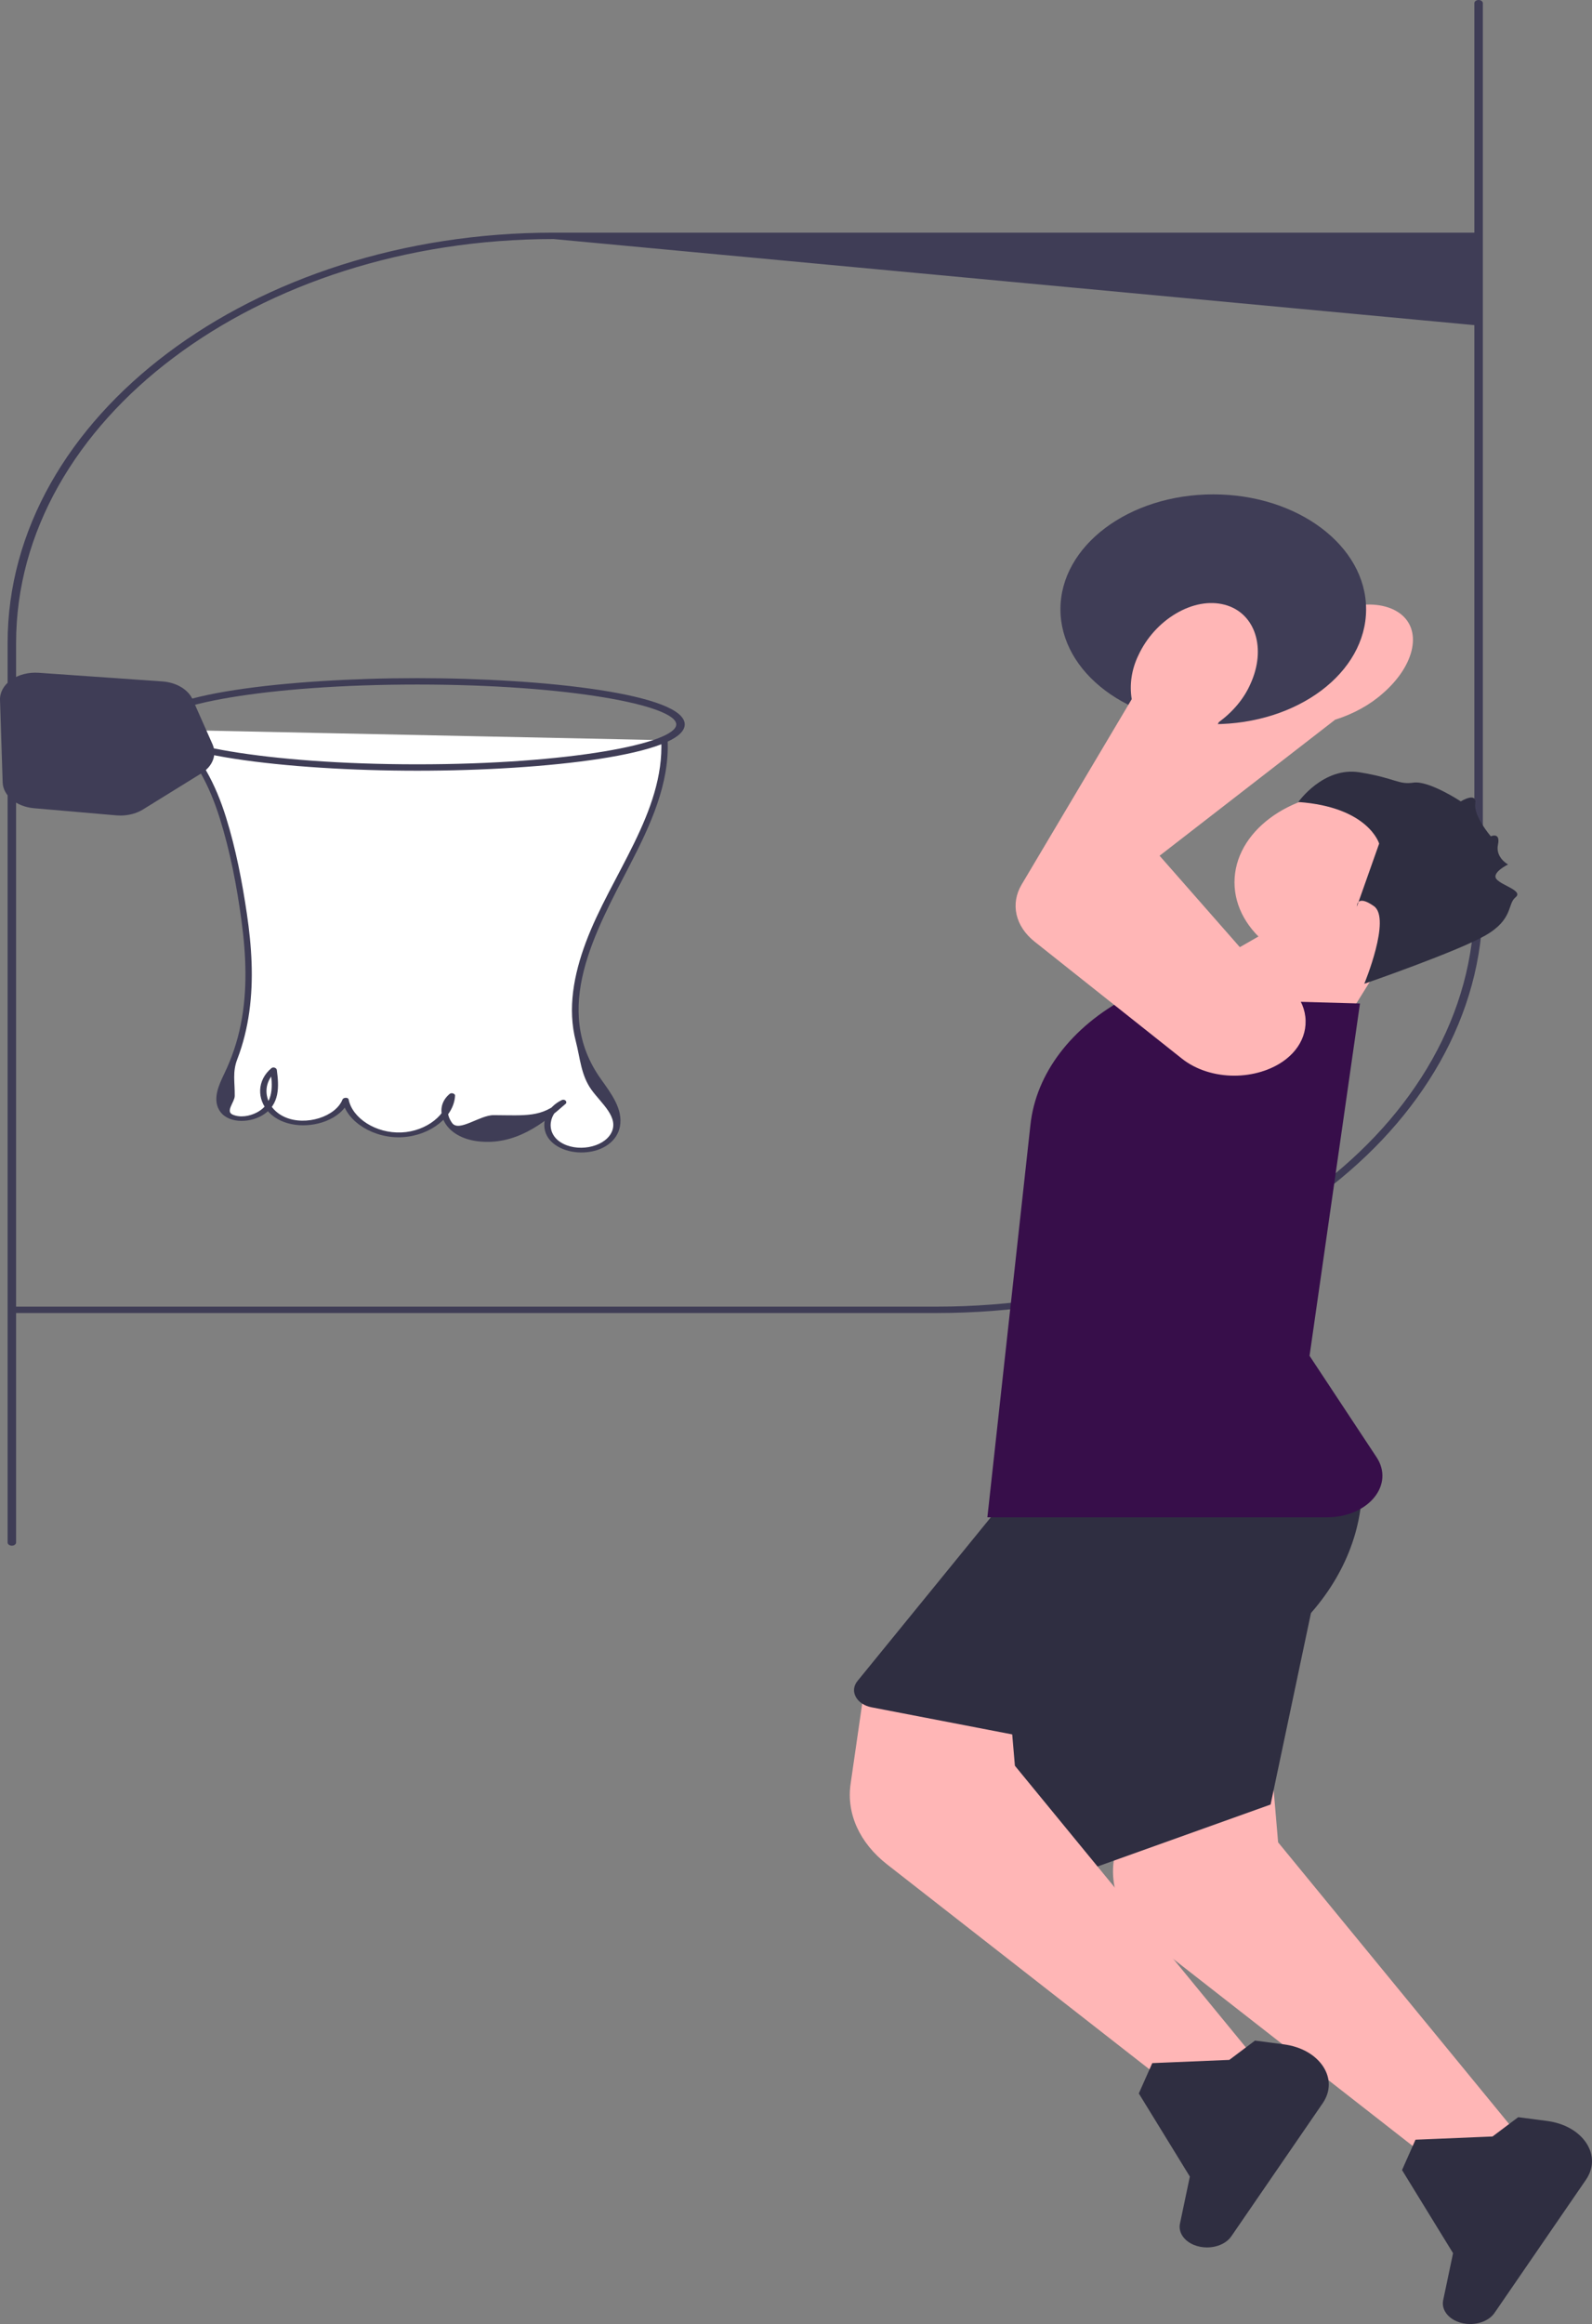 <svg width="170" height="248" viewBox="0 0 170 248" fill="none" xmlns="http://www.w3.org/2000/svg">
<rect x="0" y="0" width="170" height="248" fill="#808080" stroke="none"/>
<g clip-path="url(#clip0_68_97)">
<path d="M1.265 164.941C1.014 164.941 0.812 164.789 0.812 164.6V68.627C0.812 44.475 26.965 24.827 59.111 24.827H157.547C157.798 24.827 158 24.98 158 25.168C158 25.356 157.798 34.704 157.547 34.704L59.111 25.509C27.465 25.509 1.718 44.851 1.718 68.627V164.6C1.718 164.789 1.516 164.941 1.265 164.941Z" fill="#3F3D56"/>
<path d="M157.891 0C158.142 0 158.345 0.152 158.345 0.341V96.314C158.345 120.465 132.192 140.114 100.045 140.114H1.609C1.359 140.114 1.156 139.961 1.156 139.773C1.156 139.585 1.359 139.432 1.609 139.432H100.045C131.691 139.432 157.438 120.09 157.438 96.314V0.341C157.438 0.152 157.641 0 157.891 0Z" fill="#3F3D56"/>
<path d="M112.235 91.038C112.235 89.566 113.014 88.126 114.479 87.054L135.129 71.942C135.667 70.401 136.697 68.961 138.108 67.773C139.814 66.299 141.907 65.23 144.003 64.763C146.134 64.287 148.018 64.489 149.307 65.331C151.937 67.048 151.192 70.939 147.646 74.004C146.28 75.218 144.525 76.185 142.571 76.8L123.826 91.317L134.146 103.065C136.144 104.816 136.587 107.239 135.285 109.372C134.027 111.432 131.397 112.716 128.422 112.721C125.238 112.727 122.42 111.296 121.241 109.075L112.766 93.107C112.408 92.434 112.235 91.732 112.235 91.038Z" fill="#FFB6B6"/>
<path d="M129.558 77.277C138.571 77.277 145.878 71.787 145.878 65.016C145.878 58.244 138.571 52.755 129.558 52.755C120.545 52.755 113.238 58.244 113.238 65.016C113.238 71.787 120.545 77.277 129.558 77.277Z" fill="#3F3D56"/>
<path d="M138.058 97.829L125.911 104.785L141.322 112.738L149.055 100.284L138.058 97.829Z" fill="#FFB6B6"/>
<path d="M144.684 103.814C151.786 103.814 157.544 99.489 157.544 94.153C157.544 88.817 151.786 84.492 144.684 84.492C137.582 84.492 131.824 88.817 131.824 94.153C131.824 99.489 137.582 103.814 144.684 103.814Z" fill="#FFB6B6"/>
<path d="M145.684 104.979C145.684 104.979 148.582 98.01 146.709 96.693C144.837 95.376 144.896 96.737 144.896 96.737L147.271 90.022C147.271 90.022 146.14 86.12 138.643 85.583C138.643 85.583 141.306 81.788 145.177 82.414C149.047 83.04 149.292 83.756 150.936 83.515C152.581 83.274 155.988 85.515 155.988 85.515C155.988 85.515 157.734 84.445 157.536 85.766C157.338 87.086 159.193 89.244 159.193 89.244C159.193 89.244 160.249 88.75 159.958 90.135C159.667 91.52 161.034 92.248 161.034 92.248C161.034 92.248 159.225 93.126 159.805 93.818C160.385 94.51 162.705 95.054 161.828 95.758C160.951 96.461 161.61 98.089 158.642 99.807C155.675 101.524 145.684 104.979 145.684 104.979Z" fill="#2F2E41"/>
<path d="M153.303 230.91L153.195 230.826L122.838 207.131C119.9 204.838 118.478 201.707 118.935 198.543L120.519 187.594L135.893 189.694L136.481 196.596L162.303 228.063L153.303 230.91Z" fill="#FFB6B6"/>
<path d="M156.991 248C156.502 248 156.018 247.906 155.576 247.722C154.508 247.276 153.918 246.366 154.108 245.459L155.163 240.439L149.715 231.569L151.152 228.33L159.379 227.987L162.121 225.927L165.192 226.328C167.029 226.568 168.559 227.426 169.389 228.68C170.218 229.935 170.203 231.368 169.348 232.613L159.595 246.809C159.229 247.342 158.606 247.731 157.842 247.905C157.562 247.968 157.276 248 156.991 248Z" fill="#2F2E41"/>
<path d="M141.571 164.635L135.678 192.563L107.118 202.78L102.585 175.534L141.571 164.635Z" fill="#2F2E41"/>
<path d="M125.196 222.736L125.088 222.652L94.732 198.957C91.793 196.664 90.371 193.533 90.829 190.369L92.412 179.42L107.786 181.52L108.374 188.423L134.196 219.889L125.196 222.736Z" fill="#FFB6B6"/>
<path d="M128.885 239.826C128.395 239.826 127.911 239.732 127.47 239.548C126.401 239.102 125.811 238.192 126.001 237.285L127.057 232.265L121.608 223.395L123.045 220.156L131.272 219.813L134.014 217.753L137.085 218.154C138.923 218.394 140.452 219.252 141.282 220.506C142.111 221.761 142.096 223.194 141.241 224.439L131.488 238.635C131.122 239.168 130.5 239.557 129.736 239.731C129.455 239.795 129.169 239.826 128.885 239.826Z" fill="#2F2E41"/>
<path d="M109.085 155.28L105.895 161.799L91.569 179.377C91.147 179.893 91.08 180.511 91.383 181.072C91.685 181.633 92.306 182.041 93.087 182.191L124.704 188.282L139.341 172.84C143.516 168.435 145.676 163.043 145.432 157.64L109.085 155.28Z" fill="#2F2E41"/>
<path d="M141.717 161.911H105.435L105.456 161.726L110.036 120.014C110.637 114.547 114.4 109.595 120.36 106.427L120.423 106.394L145.223 107.084L139.839 144.68L146.999 155.509C147.913 156.892 147.812 158.502 146.729 159.814C145.646 161.127 143.772 161.911 141.717 161.911Z" fill="#370E4A"/>
<path d="M131.795 114.786C129.724 114.786 127.705 114.155 126.213 112.971L110.482 100.487C108.413 98.845 107.87 96.451 109.097 94.386L120.85 74.61C120.592 73.03 120.841 71.405 121.569 69.91C122.428 68.067 123.847 66.492 125.564 65.476C127.311 64.442 129.161 64.106 130.772 64.531C134.061 65.397 135.283 69.219 133.496 73.051C132.824 74.558 131.669 75.944 130.156 77.058L119.879 95.752L135.248 103.804C137.965 104.875 139.569 107.003 139.408 109.347C139.253 111.611 137.441 113.534 134.678 114.365C133.739 114.648 132.761 114.786 131.795 114.786Z" fill="#FFB6B6"/>
<path d="M18.161 77.885C22.133 81.458 23.675 86.185 24.735 90.772C25.122 92.449 25.461 94.132 25.751 95.82C26.835 102.12 27.199 108.696 24.271 114.656C23.529 116.165 22.777 118.198 24.547 119.104C25.953 119.823 28.011 119.076 28.776 117.935C29.542 116.793 29.389 115.441 29.219 114.17C27.355 115.673 27.937 118.458 30.324 119.46C32.71 120.463 36.172 119.377 36.901 117.397C37.281 119.51 40.041 121.221 42.874 121.1C45.707 120.98 48.192 119.046 48.252 116.915C46.784 118.087 47.51 120.211 49.333 121.057C51.157 121.903 53.587 121.665 55.457 120.879C57.328 120.092 58.759 118.841 60.15 117.616C58.316 118.467 57.887 120.621 59.308 121.838C60.73 123.055 63.627 123.015 64.989 121.76C66.111 120.726 66.105 119.217 65.558 117.948C65.01 116.678 64.002 115.554 63.243 114.348C59.767 108.824 61.815 102.273 64.686 96.557C67.558 90.84 71.262 85.092 70.952 78.986" fill="white"/>
<path d="M17.92 78.065C20.833 80.71 22.42 83.986 23.459 87.29C24.584 90.87 25.286 94.556 25.782 98.213C26.283 101.914 26.45 105.682 25.702 109.371C25.342 111.151 24.76 112.895 23.943 114.588C23.38 115.755 22.7 117.222 23.396 118.438C24.216 119.873 26.514 119.894 27.986 119.033C29.95 117.884 29.78 115.837 29.559 114.17C29.532 113.968 29.193 113.81 28.978 113.989C27.446 115.272 27.403 117.309 28.722 118.7C30.12 120.173 32.715 120.44 34.788 119.634C35.951 119.182 36.855 118.412 37.229 117.465H36.574C37.028 119.716 39.974 121.552 43.031 121.347C46.024 121.146 48.482 119.159 48.593 116.915C48.603 116.699 48.208 116.57 48.012 116.734C47.023 117.565 46.916 118.731 47.468 119.739C48.078 120.853 49.394 121.58 50.965 121.78C55.005 122.292 58.022 119.883 60.39 117.797C60.626 117.589 60.323 117.228 59.978 117.396C58.464 118.134 57.797 119.604 58.272 120.903C58.772 122.268 60.545 123.07 62.385 122.974C64.454 122.866 65.924 121.726 66.201 120.202C66.537 118.356 65.279 116.711 64.165 115.144C58.867 107.697 63.54 99.478 67.267 92.29C69.472 88.038 71.502 83.612 71.292 78.986C71.277 78.659 70.597 78.657 70.612 78.986C70.96 86.669 65.227 93.396 62.551 100.579C61.282 103.987 60.574 107.624 61.491 111.134C61.947 112.88 62.032 114.715 63.145 116.273C64.195 117.743 66.171 119.25 65.255 120.927C64.405 122.485 61.56 122.987 59.852 121.884C58.222 120.832 58.571 118.69 60.321 117.837L59.909 117.436C57.843 119.255 56.187 119.018 52.718 118.998C51.226 118.989 49.009 120.843 48.277 119.834C47.655 118.978 47.59 117.854 48.493 117.095L47.913 116.915C47.814 118.909 45.554 120.725 42.874 120.845C40.141 120.967 37.633 119.33 37.229 117.329C37.176 117.066 36.661 117.107 36.574 117.329C35.852 119.157 32.667 120.191 30.435 119.213C28.259 118.26 27.794 115.744 29.459 114.35L28.879 114.17C29.083 115.706 29.342 117.731 27.397 118.728C26.659 119.106 25.662 119.294 24.845 118.943C24.048 118.6 25.055 117.603 25.065 116.954C25.088 115.492 24.804 114.416 25.336 113.036C25.97 111.388 26.379 109.693 26.618 107.988C27.107 104.506 26.875 100.988 26.363 97.516C25.855 94.069 25.19 90.602 24.136 87.223C23.07 83.803 21.413 80.439 18.401 77.704C18.122 77.451 17.643 77.814 17.92 78.065Z" fill="#3F3D56"/>
<path d="M44.558 82.243C30.713 82.243 15.998 80.512 15.998 77.304C15.998 74.097 30.713 72.366 44.558 72.366C58.404 72.366 73.118 74.097 73.118 77.304C73.118 80.512 58.404 82.243 44.558 82.243ZM44.558 73.047C28.262 73.047 16.905 75.291 16.905 77.304C16.905 79.318 28.262 81.561 44.558 81.561C60.855 81.561 72.212 79.318 72.212 77.304C72.212 75.291 60.855 73.047 44.558 73.047Z" fill="#3F3D56"/>
<path d="M12.86 87.027C12.718 87.027 12.576 87.021 12.434 87.009L3.627 86.246C1.766 86.084 0.329 84.902 0.284 83.495L0.001 74.686C-0.025 73.877 0.412 73.096 1.199 72.544C1.987 71.992 3.055 71.718 4.127 71.793L17.339 72.716C18.83 72.82 20.099 73.577 20.573 74.644L22.696 79.429C23.186 80.535 22.711 81.776 21.513 82.517L15.267 86.38C14.59 86.799 13.732 87.027 12.86 87.027Z" fill="#3F3D56"/>
</g>
<defs>
<clipPath id="clip0_68_97">
<rect width="170" height="248" fill="white"/>
</clipPath>
</defs>
</svg>
